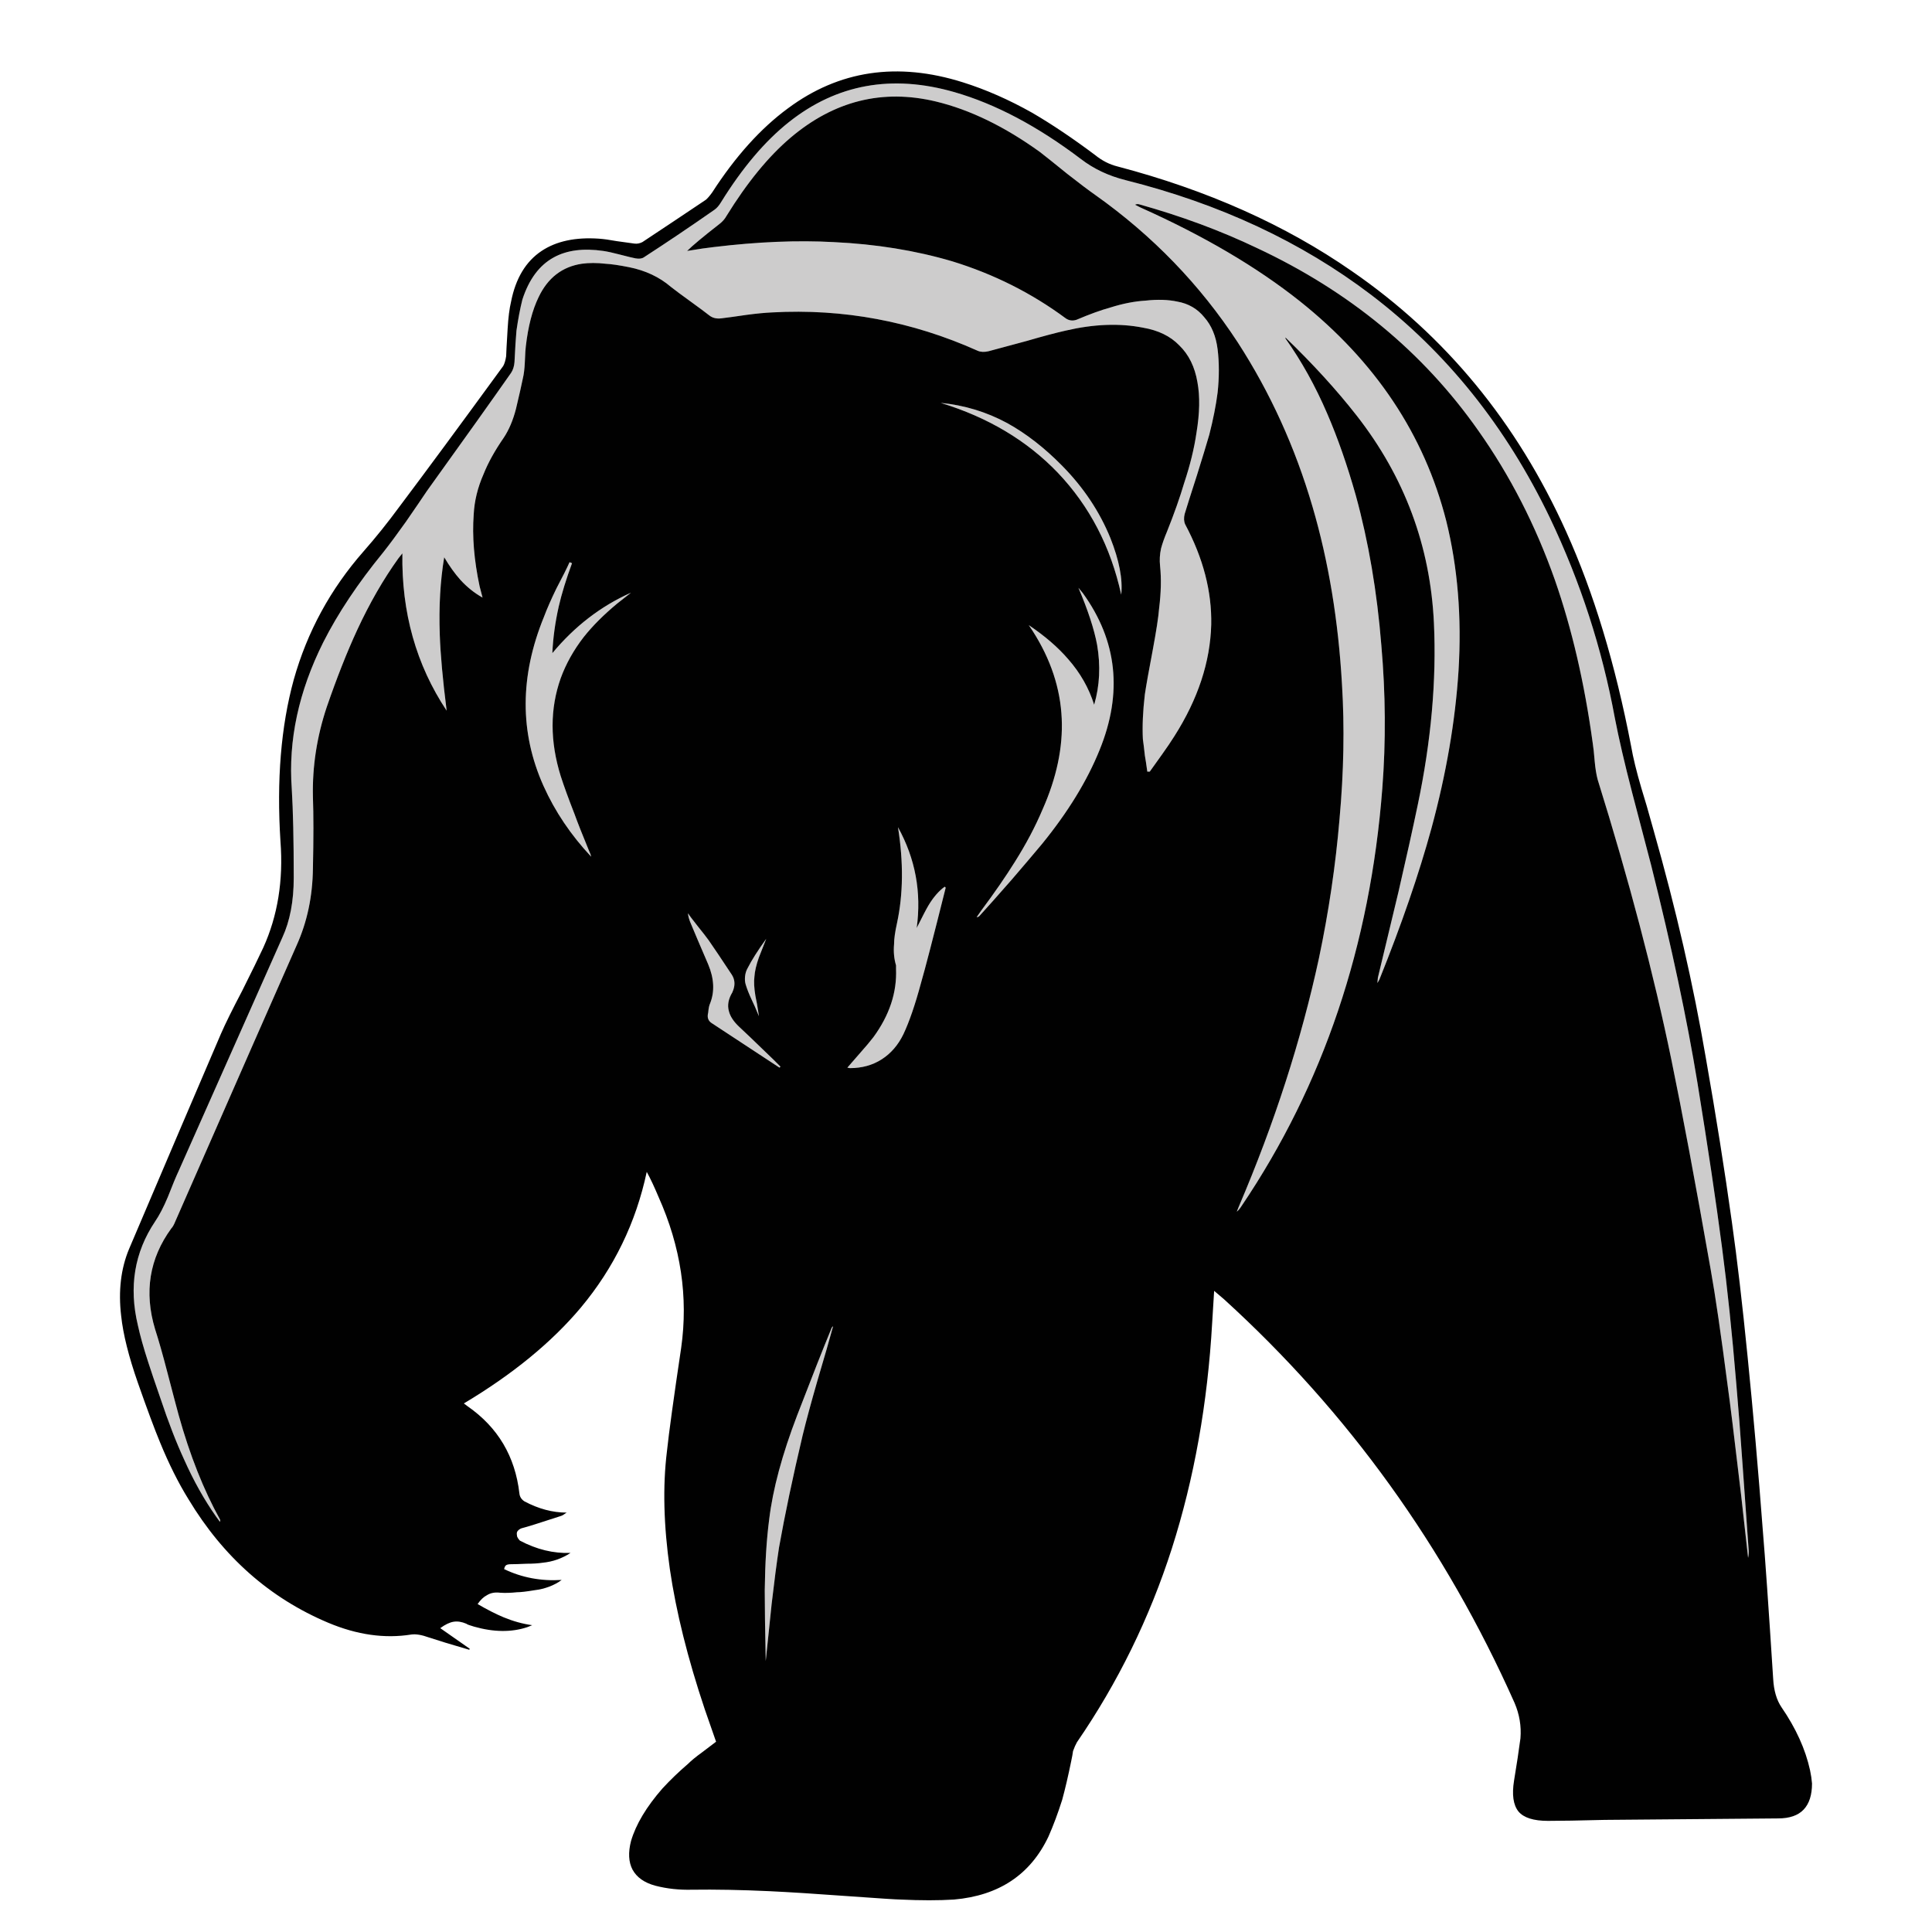 <?xml version="1.0" encoding="utf-8"?>
<!-- Generator: Adobe Illustrator 16.0.0, SVG Export Plug-In . SVG Version: 6.00 Build 0)  -->
<!DOCTYPE svg PUBLIC "-//W3C//DTD SVG 1.1//EN" "http://www.w3.org/Graphics/SVG/1.1/DTD/svg11.dtd">
<svg version="1.1" id="Layer_1" xmlns="http://www.w3.org/2000/svg" xmlns:xlink="http://www.w3.org/1999/xlink" x="0px" y="0px"
	 width="300px" height="300px" viewBox="0 0 300 300" enable-background="new 0 0 300 300" xml:space="preserve">
<g>
	<path fill-rule="evenodd" clip-rule="evenodd" fill="#CDCCCC" d="M241.439,90.046c-3.003-8.5-6.972-16.236-11.911-23.209
		c-8.55-12.165-20.002-21.606-34.355-28.325c-5.648-2.698-11.756-4.963-18.323-6.794c-0.203-0.051-0.405-0.025-0.609,0.076
		l0.915,0.458c9.773,4.377,17.993,9.212,24.66,14.506c11.758,9.365,19.342,20.74,22.751,34.126
		c1.781,7.177,2.418,14.939,1.908,23.286c-0.508,7.838-1.908,15.982-4.199,24.431c-1.933,7.075-4.631,14.913-8.092,23.516
		l-0.306,0.533c0.051-0.508,0.077-0.789,0.077-0.84c1.426-5.904,2.493-10.357,3.206-13.36c1.222-5.293,2.214-9.773,2.978-13.437
		c2.086-9.925,2.928-19.342,2.519-28.248c-0.559-11.961-4.554-22.701-11.985-32.218c-3.104-3.97-6.795-8.017-11.07-12.14v0.153
		c2.493,3.512,4.656,7.406,6.489,11.681c1.628,3.767,3.104,7.991,4.429,12.674c1.984,7.227,3.308,14.989,3.97,23.286
		c0.662,7.532,0.713,14.938,0.151,22.216c-1.881,24.431-9.161,46.038-21.834,64.819c-0.255,0.406-0.509,0.711-0.764,0.915
		l0.306-0.764c5.547-12.979,9.695-25.831,12.445-38.555c1.526-7.228,2.595-14.454,3.206-21.683
		c0.662-7.329,0.788-14.276,0.381-20.842c-0.561-9.925-2.087-19.138-4.58-27.637c-2.697-9.212-6.565-17.713-11.604-25.5
		c-5.854-8.958-13.233-16.593-22.141-22.904c-1.019-0.712-2.469-1.806-4.353-3.283c-1.883-1.527-3.282-2.646-4.199-3.359
		c-5.496-3.969-10.893-6.591-16.185-7.863c-8.296-1.985-15.828-0.102-22.598,5.65c-3.412,2.901-6.719,6.947-9.925,12.138
		c-0.255,0.459-0.612,0.866-1.069,1.222c-2.545,1.985-4.225,3.385-5.039,4.199c1.831-0.306,3.231-0.509,4.199-0.611
		c6.77-0.815,12.952-1.069,18.551-0.763c6.565,0.305,12.7,1.297,18.399,2.977c6.466,1.985,12.344,4.937,17.638,8.856
		c0.508,0.355,1.067,0.433,1.679,0.229c2.037-0.866,3.792-1.501,5.269-1.909c1.934-0.611,3.765-0.967,5.496-1.069
		c1.832-0.204,3.461-0.153,4.887,0.153c1.729,0.306,3.13,1.12,4.198,2.443c1.12,1.272,1.808,2.926,2.062,4.962
		c0.255,2.087,0.255,4.326,0,6.718c-0.254,1.985-0.687,4.174-1.298,6.566c-0.458,1.578-1.095,3.665-1.908,6.26
		c-1.018,3.156-1.655,5.166-1.909,6.032c-0.151,0.611-0.128,1.145,0.076,1.603c2.799,5.243,4.148,10.434,4.047,15.575
		c-0.153,5.802-2.063,11.579-5.726,17.331c-0.509,0.814-1.146,1.756-1.909,2.824c-0.866,1.222-1.501,2.112-1.908,2.672h-0.382
		c-0.153-1.119-0.28-1.959-0.382-2.519c-0.103-0.967-0.204-1.807-0.306-2.52c-0.102-2.036,0-4.352,0.306-6.947
		c0.204-1.375,0.61-3.666,1.222-6.872c0.561-3.003,0.892-5.166,0.993-6.489c0.304-2.443,0.354-4.632,0.151-6.566
		c-0.102-0.916-0.051-1.832,0.152-2.748c0.204-0.764,0.51-1.629,0.917-2.596c1.12-2.799,2.01-5.319,2.672-7.558
		c0.916-2.749,1.553-5.344,1.909-7.788c0.509-3.054,0.559-5.675,0.152-7.863c-0.407-2.393-1.35-4.301-2.824-5.726
		c-1.375-1.426-3.259-2.342-5.65-2.749c-3.614-0.713-7.609-0.56-11.985,0.458c-1.578,0.355-3.59,0.89-6.032,1.603
		c-3.207,0.866-5.192,1.399-5.955,1.603c-0.661,0.153-1.222,0.127-1.68-0.076c-10.23-4.581-20.868-6.565-31.913-5.955
		c-1.12,0.051-2.442,0.178-3.969,0.382c-1.731,0.254-3.029,0.433-3.894,0.535c-0.764,0.102-1.4-0.051-1.909-0.458
		c-0.51-0.407-1.503-1.145-2.978-2.213c-1.272-0.917-2.265-1.655-2.978-2.214c-1.78-1.527-3.946-2.545-6.489-3.054
		c-1.527-0.306-2.749-0.484-3.666-0.535c-1.323-0.153-2.544-0.153-3.664,0c-3.054,0.459-5.293,2.189-6.719,5.191
		c-0.968,1.986-1.628,4.53-1.984,7.635c-0.051,0.306-0.102,1.12-0.152,2.443c-0.051,1.069-0.154,1.909-0.306,2.519
		c-0.204,1.019-0.559,2.596-1.069,4.734c-0.458,1.782-1.094,3.283-1.909,4.505c-1.375,1.984-2.418,3.868-3.13,5.649
		c-0.917,2.087-1.425,4.174-1.527,6.261c-0.255,3.359,0.051,7.075,0.916,11.147l0.458,1.756c-1.272-0.713-2.417-1.629-3.436-2.749
		c-0.865-0.967-1.705-2.138-2.519-3.512c-0.611,3.665-0.84,7.66-0.688,11.987c0.102,3.054,0.458,6.998,1.069,11.833
		c-4.734-7.126-7.024-15.269-6.872-24.431c-0.203,0.254-0.408,0.508-0.611,0.763c-2.341,3.257-4.479,6.973-6.413,11.146
		c-1.578,3.41-3.156,7.406-4.733,11.986c-1.527,4.581-2.24,9.212-2.138,13.896c0.102,2.799,0.102,6.515,0,11.147
		c-0.051,4.326-0.891,8.296-2.519,11.91c-2.596,5.853-8.882,20.155-18.858,42.906c-0.204,0.508-0.407,0.866-0.611,1.069
		c-3.41,4.682-4.25,9.899-2.52,15.65c0.56,1.729,1.197,3.97,1.909,6.72c0.917,3.511,1.502,5.726,1.757,6.641
		c1.73,6.21,3.868,11.604,6.413,16.186c0.051,0.102,0.051,0.229,0,0.382l-0.611-0.84c-1.833-2.596-3.486-5.549-4.962-8.855
		c-1.221-2.647-2.443-5.803-3.665-9.468c-0.866-2.494-1.501-4.376-1.909-5.649c-0.712-2.189-1.247-4.098-1.604-5.727
		c-1.425-5.954-0.534-11.323,2.672-16.108c0.662-0.968,1.324-2.238,1.986-3.817c0.712-1.833,1.272-3.181,1.68-4.046l16.109-36.264
		c1.17-2.545,1.755-5.625,1.755-9.239c0-5.853-0.101-10.459-0.305-13.818c-0.56-7.533,1.068-15.117,4.886-22.751
		c2.291-4.53,5.395-9.187,9.314-13.971c0.967-1.222,2.138-2.8,3.512-4.734c1.476-2.138,2.571-3.74,3.283-4.81
		c5.853-8.144,10.204-14.251,13.055-18.323c0.306-0.458,0.483-1.018,0.534-1.68c0.102-2.138,0.204-3.767,0.306-4.886
		c0.255-1.782,0.559-3.385,0.917-4.811c1.017-3.155,2.646-5.344,4.885-6.565c2.037-1.12,4.607-1.451,7.712-0.992
		c0.662,0.101,1.477,0.279,2.442,0.535c1.375,0.355,2.214,0.56,2.52,0.61c0.56,0.102,0.992,0.051,1.297-0.153
		c3.615-2.341,7.278-4.81,10.994-7.406c0.356-0.254,0.688-0.636,0.992-1.145c3.309-5.344,6.821-9.493,10.537-12.444
		c7.432-5.904,16.007-7.457,25.728-4.657c6.362,1.832,12.903,5.292,19.622,10.383c1.984,1.527,4.301,2.621,6.947,3.283
		c14.607,3.665,27.306,9.594,38.097,17.789c11.707,8.907,20.97,20.461,27.791,34.662c4.732,9.925,8.092,20.282,10.077,31.073
		c0.611,3.155,1.501,6.998,2.672,11.528c0.662,2.545,1.655,6.336,2.978,11.375c3.155,12.573,5.549,23.821,7.177,33.746
		c1.629,10.026,2.9,18.551,3.817,25.576c0.814,6.158,1.551,13.207,2.213,21.147c0.306,3.461,0.637,7.737,0.993,12.826
		c0.203,2.85,0.51,7.127,0.916,12.825c0.051,0.46,0.026,0.918-0.076,1.375l-1.069-9.619c-1.067-9.061-1.755-14.659-2.061-16.796
		c-1.069-8.246-1.96-14.354-2.673-18.323c-2.392-13.591-4.428-24.456-6.107-32.601c-2.748-13.334-6.565-27.84-11.452-43.517
		c-0.202-0.764-0.356-1.705-0.457-2.825c-0.104-1.273-0.205-2.214-0.306-2.825C246.045,106.079,244.085,97.63,241.439,90.046z
		 M129.363,205.94c-0.51,1.884-1.324,4.708-2.442,8.475c-0.968,3.359-1.731,6.184-2.291,8.474
		c-1.527,6.465-2.75,12.269-3.665,17.408c-0.356,2.341-0.738,5.268-1.146,8.779c-0.203,1.985-0.51,4.938-0.916,8.856
		c-0.101-4.887-0.153-8.551-0.153-10.994c0.052-4.225,0.28-7.89,0.687-10.994c0.561-4.683,2.01-10.077,4.352-16.186
		c2.29-5.955,4.047-10.407,5.268-13.36C129.109,206.196,129.21,206.042,129.363,205.94z M109.971,149.75
		c-1.272-2.952-2.214-5.167-2.824-6.643c-0.205-0.559-0.306-0.991-0.306-1.297c0.102,0.204,0.635,0.916,1.603,2.137
		c0.662,0.814,1.198,1.503,1.603,2.062c0.814,1.171,2.01,2.951,3.589,5.345c0.458,0.711,0.534,1.501,0.228,2.366
		c-0.051,0.101-0.102,0.229-0.152,0.382c-0.611,1.017-0.789,1.984-0.534,2.901c0.203,0.814,0.737,1.628,1.603,2.442
		c0.407,0.356,2.188,2.061,5.344,5.115l1.069,1.068l-0.154,0.154c-4.631-3.055-8.118-5.345-10.458-6.871
		c-0.611-0.358-0.816-0.918-0.611-1.681c0.052-0.661,0.153-1.146,0.306-1.451C110.989,153.949,110.888,151.939,109.971,149.75z
		 M118.98,145.779c-0.255,0.662-0.637,1.63-1.145,2.902c-0.407,1.17-0.637,2.164-0.688,2.977c-0.102,0.764-0.051,1.756,0.152,2.977
		c0.154,0.662,0.331,1.681,0.536,3.055v0.077c-0.458-1.122-0.816-1.936-1.069-2.444c-0.458-0.967-0.789-1.806-0.993-2.518
		c-0.102-0.358-0.127-0.764-0.076-1.224c0.052-0.458,0.178-0.865,0.382-1.221C116.689,149.139,117.657,147.612,118.98,145.779z
		 M160.359,97.987l-0.61-0.917c2.493,1.68,4.53,3.436,6.108,5.268c1.881,2.138,3.23,4.504,4.045,7.1
		c0.866-2.952,1.019-6.057,0.458-9.314c-0.458-2.443-1.426-5.395-2.9-8.855l0.688,0.839c5.344,7.38,6.209,15.498,2.595,24.355
		c-1.933,4.784-4.912,9.645-8.933,14.583c-1.273,1.527-2.851,3.385-4.732,5.572c-2.139,2.444-3.767,4.275-4.887,5.498
		c-0.153,0.203-0.331,0.304-0.535,0.304l0.688-0.992c2.086-2.799,3.843-5.344,5.269-7.635c1.729-2.748,3.155-5.447,4.274-8.093
		c2.189-4.937,3.181-9.645,2.979-14.124C164.661,106.894,163.158,102.364,160.359,97.987z M156.39,65.692
		c2.951,1.628,5.802,3.843,8.55,6.642c3.31,3.359,5.803,7.1,7.483,11.223c1.373,3.461,1.934,6.388,1.679,8.78
		c-1.629-7.431-4.91-13.743-9.849-18.934c-4.784-4.988-10.841-8.602-18.17-10.841C149.747,62.918,153.183,63.962,156.39,65.692z
		 M144.174,140.588c0.764-1.273,1.604-2.239,2.519-2.901l0.154,0.152c-1.935,7.736-3.208,12.648-3.817,14.735
		c-0.917,3.41-1.833,6.082-2.749,8.017c-0.814,1.679-1.936,2.978-3.359,3.894c-1.426,0.917-3.079,1.375-4.962,1.375l-0.382-0.076
		c0.916-1.069,1.603-1.858,2.061-2.368c0.816-0.915,1.477-1.704,1.985-2.366c2.495-3.41,3.665-6.947,3.513-10.613
		c0-0.304,0-0.483,0-0.534c-0.306-1.017-0.409-2.111-0.306-3.284c0-0.814,0.152-1.909,0.458-3.282
		c0.966-4.479,1.017-9.442,0.152-14.888c2.699,4.887,3.666,10.103,2.902,15.651C143.257,142.268,143.868,141.097,144.174,140.588z
		 M95.846,93.711c-2.086,1.73-3.817,3.461-5.19,5.191c-1.578,2.036-2.773,4.174-3.589,6.413c-1.679,4.734-1.679,9.798,0,15.193
		c0.509,1.578,1.221,3.538,2.139,5.879c0.458,1.273,1.221,3.207,2.29,5.803c0.152,0.304,0.255,0.584,0.306,0.839
		c-3.155-3.359-5.625-7.024-7.406-10.994c-3.714-8.296-3.691-17.05,0.076-26.263c0.459-1.221,1.094-2.672,1.908-4.351
		c0.968-1.833,1.655-3.207,2.063-4.123l0.382,0.153c-0.917,2.494-1.603,4.733-2.063,6.718c-0.559,2.494-0.89,4.912-0.992,7.253
		c3.461-4.174,7.532-7.304,12.216-9.391L95.846,93.711z"/>
	<path fill-rule="evenodd" clip-rule="evenodd" fill="#010101" d="M241.439,90.046c2.646,7.584,4.605,16.033,5.879,25.347
		c0.101,0.611,0.202,1.552,0.306,2.825c0.101,1.12,0.255,2.061,0.457,2.825c4.887,15.677,8.704,30.183,11.452,43.517
		c1.68,8.145,3.716,19.01,6.107,32.601c0.713,3.97,1.604,10.077,2.673,18.323c0.306,2.137,0.993,7.735,2.061,16.796l1.069,9.619
		c0.103-0.457,0.127-0.915,0.076-1.375c-0.406-5.698-0.713-9.976-0.916-12.825c-0.356-5.089-0.688-9.365-0.993-12.826
		c-0.662-7.94-1.398-14.989-2.213-21.147c-0.917-7.025-2.188-15.55-3.817-25.576c-1.628-9.925-4.021-21.173-7.177-33.746
		c-1.322-5.039-2.315-8.83-2.978-11.375c-1.171-4.53-2.061-8.373-2.672-11.528c-1.985-10.791-5.345-21.148-10.077-31.073
		c-6.821-14.2-16.084-25.754-27.791-34.662c-10.791-8.195-23.489-14.124-38.097-17.789c-2.646-0.662-4.963-1.756-6.947-3.283
		c-6.719-5.09-13.26-8.551-19.622-10.383c-9.721-2.8-18.296-1.248-25.728,4.657c-3.716,2.952-7.228,7.1-10.537,12.444
		c-0.304,0.509-0.635,0.891-0.992,1.145c-3.716,2.596-7.379,5.065-10.994,7.406c-0.306,0.204-0.738,0.254-1.297,0.153
		c-0.306-0.051-1.145-0.255-2.52-0.61c-0.966-0.255-1.78-0.434-2.442-0.535c-3.104-0.458-5.675-0.127-7.712,0.992
		c-2.24,1.221-3.868,3.41-4.885,6.565c-0.358,1.426-0.662,3.029-0.917,4.811c-0.102,1.119-0.204,2.748-0.306,4.886
		c-0.051,0.662-0.228,1.222-0.534,1.68c-2.851,4.072-7.202,10.179-13.055,18.323c-0.712,1.069-1.807,2.672-3.283,4.81
		c-1.374,1.934-2.545,3.512-3.512,4.734c-3.919,4.784-7.024,9.441-9.314,13.971c-3.817,7.634-5.446,15.218-4.886,22.751
		c0.204,3.359,0.305,7.966,0.305,13.818c0,3.615-0.585,6.694-1.755,9.239l-16.109,36.264c-0.408,0.865-0.967,2.213-1.68,4.046
		c-0.662,1.579-1.324,2.85-1.986,3.817c-3.206,4.785-4.097,10.154-2.672,16.108c0.356,1.629,0.891,3.537,1.604,5.727
		c0.407,1.273,1.043,3.155,1.909,5.649c1.221,3.665,2.443,6.82,3.665,9.468c1.476,3.307,3.13,6.26,4.962,8.855l0.611,0.84
		c0.051-0.152,0.051-0.28,0-0.382c-2.545-4.581-4.682-9.976-6.413-16.186c-0.255-0.915-0.84-3.13-1.757-6.641
		c-0.712-2.75-1.349-4.99-1.909-6.72c-1.73-5.751-0.89-10.969,2.52-15.65c0.204-0.203,0.407-0.562,0.611-1.069
		c9.976-22.751,16.262-37.054,18.858-42.906c1.628-3.613,2.468-7.584,2.519-11.91c0.102-4.632,0.102-8.348,0-11.147
		c-0.102-4.683,0.611-9.314,2.138-13.896c1.578-4.581,3.156-8.576,4.733-11.986c1.934-4.174,4.072-7.889,6.413-11.146
		c0.204-0.255,0.408-0.509,0.611-0.763c-0.153,9.162,2.138,17.305,6.872,24.431c-0.612-4.836-0.968-8.78-1.069-11.833
		c-0.152-4.327,0.076-8.322,0.688-11.987c0.814,1.374,1.654,2.545,2.519,3.512c1.019,1.12,2.164,2.036,3.436,2.749l-0.458-1.756
		c-0.865-4.072-1.17-7.788-0.916-11.147c0.102-2.087,0.61-4.174,1.527-6.261c0.711-1.781,1.755-3.665,3.13-5.649
		c0.814-1.222,1.451-2.723,1.909-4.505c0.51-2.138,0.865-3.715,1.069-4.734c0.152-0.61,0.255-1.45,0.306-2.519
		c0.051-1.323,0.102-2.138,0.152-2.443c0.356-3.104,1.017-5.649,1.984-7.635c1.426-3.002,3.666-4.732,6.719-5.191
		c1.12-0.153,2.341-0.153,3.664,0c0.917,0.051,2.138,0.229,3.666,0.535c2.543,0.509,4.709,1.527,6.489,3.054
		c0.713,0.56,1.706,1.298,2.978,2.214c1.475,1.068,2.468,1.806,2.978,2.213c0.508,0.407,1.145,0.56,1.909,0.458
		c0.865-0.102,2.162-0.28,3.894-0.535c1.527-0.204,2.85-0.331,3.969-0.382c11.045-0.61,21.683,1.375,31.913,5.955
		c0.458,0.204,1.019,0.229,1.68,0.076c0.763-0.204,2.748-0.737,5.955-1.603c2.442-0.713,4.454-1.248,6.032-1.603
		c4.376-1.019,8.371-1.171,11.985-0.458c2.392,0.407,4.275,1.323,5.65,2.749c1.475,1.425,2.417,3.333,2.824,5.726
		c0.406,2.188,0.356,4.81-0.152,7.863c-0.356,2.443-0.993,5.039-1.909,7.788c-0.662,2.239-1.552,4.759-2.672,7.558
		c-0.407,0.967-0.713,1.833-0.917,2.596c-0.203,0.917-0.254,1.832-0.152,2.748c0.203,1.934,0.152,4.123-0.151,6.566
		c-0.102,1.323-0.433,3.486-0.993,6.489c-0.611,3.206-1.018,5.497-1.222,6.872c-0.306,2.595-0.407,4.911-0.306,6.947
		c0.102,0.713,0.203,1.552,0.306,2.52c0.102,0.56,0.229,1.4,0.382,2.519h0.382c0.407-0.56,1.042-1.45,1.908-2.672
		c0.764-1.068,1.4-2.01,1.909-2.824c3.663-5.752,5.572-11.529,5.726-17.331c0.102-5.141-1.248-10.332-4.047-15.575
		c-0.204-0.458-0.228-0.992-0.076-1.603c0.254-0.866,0.892-2.875,1.909-6.032c0.813-2.595,1.45-4.682,1.908-6.26
		c0.611-2.392,1.044-4.581,1.298-6.566c0.255-2.392,0.255-4.631,0-6.718c-0.254-2.036-0.941-3.69-2.062-4.962
		c-1.068-1.323-2.469-2.138-4.198-2.443c-1.426-0.306-3.055-0.356-4.887-0.153c-1.731,0.102-3.563,0.458-5.496,1.069
		c-1.477,0.407-3.231,1.043-5.269,1.909c-0.611,0.204-1.171,0.126-1.679-0.229c-5.294-3.919-11.172-6.871-17.638-8.856
		c-5.699-1.68-11.833-2.672-18.399-2.977c-5.6-0.306-11.782-0.052-18.551,0.763c-0.968,0.102-2.368,0.305-4.199,0.611
		c0.814-0.814,2.493-2.214,5.039-4.199c0.458-0.356,0.814-0.763,1.069-1.222c3.206-5.191,6.513-9.237,9.925-12.138
		c6.77-5.751,14.302-7.635,22.598-5.65c5.292,1.272,10.688,3.894,16.185,7.863c0.917,0.713,2.316,1.833,4.199,3.359
		c1.884,1.477,3.334,2.57,4.353,3.283c8.907,6.312,16.286,13.946,22.141,22.904c5.039,7.787,8.907,16.288,11.604,25.5
		c2.493,8.5,4.02,17.712,4.58,27.637c0.407,6.565,0.281,13.513-0.381,20.842c-0.611,7.229-1.68,14.455-3.206,21.683
		c-2.75,12.724-6.898,25.576-12.445,38.555l-0.306,0.764c0.255-0.204,0.509-0.509,0.764-0.915
		c12.673-18.781,19.953-40.388,21.834-64.819c0.562-7.278,0.511-14.684-0.151-22.216c-0.662-8.297-1.985-16.059-3.97-23.286
		c-1.324-4.683-2.801-8.907-4.429-12.674c-1.833-4.275-3.996-8.169-6.489-11.681v-0.153c4.275,4.123,7.966,8.169,11.07,12.14
		c7.432,9.518,11.427,20.257,11.985,32.218c0.409,8.906-0.433,18.323-2.519,28.248c-0.764,3.664-1.756,8.143-2.978,13.437
		c-0.713,3.003-1.78,7.456-3.206,13.36c0,0.051-0.026,0.332-0.077,0.84l0.306-0.533c3.461-8.603,6.159-16.44,8.092-23.516
		c2.291-8.449,3.691-16.593,4.199-24.431c0.51-8.347-0.127-16.109-1.908-23.286c-3.409-13.386-10.993-24.761-22.751-34.126
		c-6.667-5.294-14.887-10.129-24.66-14.506l-0.915-0.458c0.204-0.102,0.406-0.127,0.609-0.076
		c6.567,1.832,12.675,4.097,18.323,6.794c14.354,6.719,25.806,16.16,34.355,28.325C234.468,73.81,238.437,81.547,241.439,90.046z
		 M256.785,128.983c3.461,12.165,6.158,23.922,8.093,35.273c1.577,8.957,2.926,17.459,4.047,25.499
		c0.813,5.753,1.628,12.725,2.442,20.919c0.865,8.603,1.655,17.611,2.366,27.026c0.356,4.174,0.891,11.834,1.604,22.98
		c0.101,1.833,0.535,3.309,1.299,4.429c2.237,3.258,3.714,6.515,4.427,9.771c0.153,0.713,0.255,1.4,0.306,2.063
		c0,1.781-0.433,3.13-1.297,4.045c-0.867,0.917-2.189,1.375-3.972,1.375l-26.949,0.229c-3.92,0.102-6.846,0.152-8.779,0.152
		c-2.24,0-3.767-0.483-4.581-1.451c-0.815-1.019-1.044-2.62-0.688-4.809c0.407-2.444,0.738-4.632,0.993-6.567
		c0.152-1.882-0.153-3.716-0.917-5.496c-10.79-24.229-25.831-45.12-45.12-62.68l-1.527-1.299l-0.306,4.962
		c-0.711,12.521-2.799,24.203-6.26,35.044c-3.461,10.791-8.373,20.817-14.735,30.08c-0.204,0.356-0.407,0.814-0.61,1.375
		c-0.051,0.405-0.153,0.967-0.306,1.679c-0.457,2.24-0.917,4.199-1.375,5.879c-0.66,2.087-1.373,3.996-2.137,5.726
		c-2.8,5.905-7.685,9.161-14.659,9.773c-2.392,0.151-5.167,0.151-8.322,0c-0.56,0-3.308-0.18-8.245-0.534
		c-4.887-0.358-8.907-0.611-12.063-0.764c-4.376-0.204-8.398-0.28-12.062-0.229c-1.986,0.051-3.868-0.152-5.65-0.611
		c-1.731-0.458-2.927-1.298-3.589-2.519c-0.61-1.171-0.686-2.646-0.228-4.429c0.763-2.596,2.392-5.319,4.886-8.169
		c1.221-1.322,2.544-2.596,3.969-3.817c0.51-0.508,1.222-1.094,2.139-1.756l2.213-1.68l-1.755-5.038
		c-2.646-7.89-4.454-15.143-5.42-21.759c-0.967-6.77-1.121-12.853-0.459-18.247c0.306-2.901,1.044-8.271,2.214-16.108
		c1.12-7.89-0.051-15.702-3.512-23.439c-0.662-1.578-1.273-2.877-1.833-3.894c-1.679,7.888-5.089,14.913-10.231,21.071
		c-4.53,5.396-10.587,10.359-18.169,14.888l0.61,0.458c4.682,3.258,7.354,7.763,8.017,13.514c0.05,0.509,0.306,0.916,0.763,1.222
		c2.189,1.17,4.378,1.756,6.567,1.756c-0.408,0.305-0.712,0.483-0.917,0.534c-3.258,1.069-5.292,1.706-6.107,1.909
		c-0.255,0.101-0.458,0.253-0.61,0.457c-0.102,0.154-0.128,0.356-0.078,0.611c0,0.152,0.051,0.306,0.153,0.458
		c0.102,0.152,0.205,0.28,0.306,0.382c2.595,1.375,5.216,2.01,7.863,1.909c-1.322,0.864-2.773,1.374-4.351,1.526
		c-0.662,0.102-1.476,0.152-2.444,0.152c-1.118,0.051-1.933,0.077-2.442,0.077c-0.356,0-0.611,0.051-0.764,0.152
		c-0.152,0.102-0.253,0.306-0.306,0.611c2.748,1.322,5.726,1.882,8.934,1.679c-1.172,0.865-2.596,1.399-4.277,1.604
		c-1.221,0.204-2.111,0.306-2.672,0.306c-0.966,0.102-1.831,0.128-2.595,0.076c-0.814-0.102-1.503,0.025-2.062,0.382
		c-0.509,0.255-0.992,0.712-1.451,1.374c1.477,0.865,2.826,1.553,4.047,2.062c1.477,0.611,2.953,1.019,4.429,1.221l-0.763,0.306
		c-2.444,0.815-5.192,0.789-8.246-0.076c-0.713-0.202-1.12-0.356-1.221-0.457c-0.713-0.306-1.375-0.407-1.985-0.306
		c-0.611,0.101-1.299,0.432-2.062,0.992l4.581,3.206l-0.076,0.152c-2.8-0.814-4.886-1.449-6.26-1.908
		c-1.12-0.406-2.036-0.56-2.748-0.458c-4.123,0.662-8.424,0.052-12.903-1.833c-9.06-3.817-16.287-10.205-21.682-19.162
		c-1.579-2.546-3.054-5.497-4.429-8.856c-0.865-2.087-2.01-5.165-3.436-9.237c-1.425-4.072-2.291-7.533-2.595-10.383
		c-0.458-3.868-0.051-7.33,1.221-10.385c5.955-13.996,10.714-25.143,14.277-33.438c0.713-1.63,1.807-3.843,3.283-6.644
		c1.527-3.053,2.622-5.293,3.283-6.717c2.24-4.938,3.131-10.434,2.672-16.491c-0.611-9.519,0.077-17.892,2.061-25.118
		c2.087-7.431,5.701-14.074,10.842-19.927c1.883-2.138,3.741-4.454,5.573-6.947c4.021-5.344,9.391-12.623,16.11-21.835
		c0.204-0.356,0.356-0.865,0.458-1.527c0-0.305,0.076-1.73,0.23-4.275c0.101-1.73,0.28-3.13,0.534-4.199
		c0.713-3.614,2.291-6.235,4.733-7.863c2.29-1.527,5.268-2.164,8.933-1.909c0.711,0.051,1.628,0.178,2.749,0.382
		c1.476,0.203,2.392,0.331,2.748,0.381c0.407,0.051,0.815-0.025,1.221-0.229c3.309-2.189,6.591-4.377,9.849-6.566
		c0.255-0.204,0.586-0.585,0.993-1.145c3.613-5.599,7.532-9.951,11.757-13.055c7.939-5.904,16.999-7.253,27.179-4.046
		c3.563,1.119,7.15,2.698,10.765,4.733c3.054,1.782,6.311,3.97,9.772,6.566c1.068,0.865,2.213,1.45,3.436,1.756
		c13.945,3.665,26.085,9.085,36.417,16.262c14.557,10.027,25.652,23.515,33.287,40.463c4.274,9.467,7.635,20.563,10.078,33.288
		c0.305,1.781,0.84,3.969,1.604,6.565C255.334,123.842,255.97,126.031,256.785,128.983z M95.846,93.711l2.139-1.68
		c-4.684,2.087-8.755,5.217-12.216,9.391c0.102-2.341,0.433-4.759,0.992-7.253c0.459-1.985,1.146-4.225,2.063-6.718l-0.382-0.153
		c-0.407,0.916-1.095,2.29-2.063,4.123c-0.814,1.679-1.449,3.13-1.908,4.351c-3.767,9.213-3.791,17.967-0.076,26.263
		c1.782,3.97,4.251,7.635,7.406,10.994c-0.051-0.255-0.153-0.535-0.306-0.839c-1.069-2.596-1.833-4.53-2.29-5.803
		c-0.917-2.341-1.63-4.301-2.139-5.879c-1.679-5.395-1.679-10.459,0-15.193c0.816-2.239,2.012-4.377,3.589-6.413
		C92.029,97.172,93.76,95.442,95.846,93.711z M144.174,140.588c-0.306,0.509-0.917,1.679-1.832,3.512
		c0.764-5.548-0.203-10.764-2.902-15.651c0.865,5.446,0.814,10.408-0.152,14.888c-0.306,1.373-0.458,2.468-0.458,3.282
		c-0.103,1.172,0,2.267,0.306,3.284c0,0.051,0,0.229,0,0.534c0.152,3.666-1.019,7.203-3.513,10.613
		c-0.508,0.662-1.169,1.451-1.985,2.366c-0.458,0.51-1.145,1.299-2.061,2.368l0.382,0.076c1.883,0,3.537-0.458,4.962-1.375
		c1.424-0.916,2.545-2.215,3.359-3.894c0.916-1.935,1.832-4.606,2.749-8.017c0.609-2.087,1.883-6.999,3.817-14.735l-0.154-0.152
		C145.777,138.349,144.938,139.315,144.174,140.588z M156.39,65.692c-3.207-1.73-6.643-2.774-10.307-3.131
		c7.329,2.24,13.386,5.854,18.17,10.841c4.938,5.191,8.22,11.503,9.849,18.934c0.255-2.392-0.306-5.318-1.679-8.78
		c-1.681-4.123-4.174-7.864-7.483-11.223C162.191,69.535,159.341,67.321,156.39,65.692z M160.359,97.987
		c2.799,4.377,4.302,8.907,4.505,13.589c0.202,4.479-0.789,9.187-2.979,14.124c-1.119,2.646-2.545,5.345-4.274,8.093
		c-1.426,2.291-3.183,4.836-5.269,7.635l-0.688,0.992c0.204,0,0.382-0.102,0.535-0.304c1.12-1.223,2.748-3.054,4.887-5.498
		c1.882-2.188,3.459-4.045,4.732-5.572c4.021-4.938,7-9.798,8.933-14.583c3.614-8.857,2.749-16.975-2.595-24.355l-0.688-0.839
		c1.475,3.461,2.442,6.413,2.9,8.855c0.561,3.258,0.408,6.363-0.458,9.314c-0.814-2.596-2.164-4.962-4.045-7.1
		c-1.578-1.833-3.615-3.588-6.108-5.268L160.359,97.987z M118.98,145.779c-1.323,1.833-2.291,3.359-2.902,4.581
		c-0.204,0.356-0.33,0.763-0.382,1.221c-0.051,0.46-0.025,0.865,0.076,1.224c0.204,0.712,0.535,1.551,0.993,2.518
		c0.253,0.509,0.611,1.322,1.069,2.444v-0.077c-0.205-1.374-0.382-2.393-0.536-3.055c-0.203-1.221-0.253-2.213-0.152-2.977
		c0.051-0.813,0.28-1.807,0.688-2.977C118.343,147.409,118.725,146.441,118.98,145.779z M109.971,149.75
		c0.917,2.189,1.018,4.199,0.306,6.03c-0.152,0.306-0.254,0.79-0.306,1.451c-0.205,0.763,0,1.322,0.611,1.681
		c2.341,1.526,5.827,3.816,10.458,6.871l0.154-0.154l-1.069-1.068c-3.157-3.055-4.937-4.759-5.344-5.115
		c-0.866-0.814-1.4-1.628-1.603-2.442c-0.255-0.917-0.077-1.885,0.534-2.901c0.05-0.152,0.101-0.281,0.152-0.382
		c0.306-0.865,0.229-1.655-0.228-2.366c-1.579-2.394-2.775-4.174-3.589-5.345c-0.405-0.559-0.941-1.248-1.603-2.062
		c-0.968-1.221-1.501-1.933-1.603-2.137c0,0.306,0.102,0.738,0.306,1.297C107.756,144.583,108.699,146.798,109.971,149.75z
		 M129.363,205.94c-0.152,0.102-0.253,0.256-0.306,0.458c-1.221,2.953-2.978,7.405-5.268,13.36
		c-2.341,6.108-3.791,11.503-4.352,16.186c-0.407,3.104-0.635,6.77-0.687,10.994c0,2.443,0.052,6.107,0.153,10.994
		c0.406-3.919,0.713-6.871,0.916-8.856c0.407-3.512,0.789-6.438,1.146-8.779c0.916-5.14,2.138-10.943,3.665-17.408
		c0.559-2.29,1.323-5.114,2.291-8.474C128.039,210.648,128.853,207.824,129.363,205.94z"/>
</g>
</svg>
